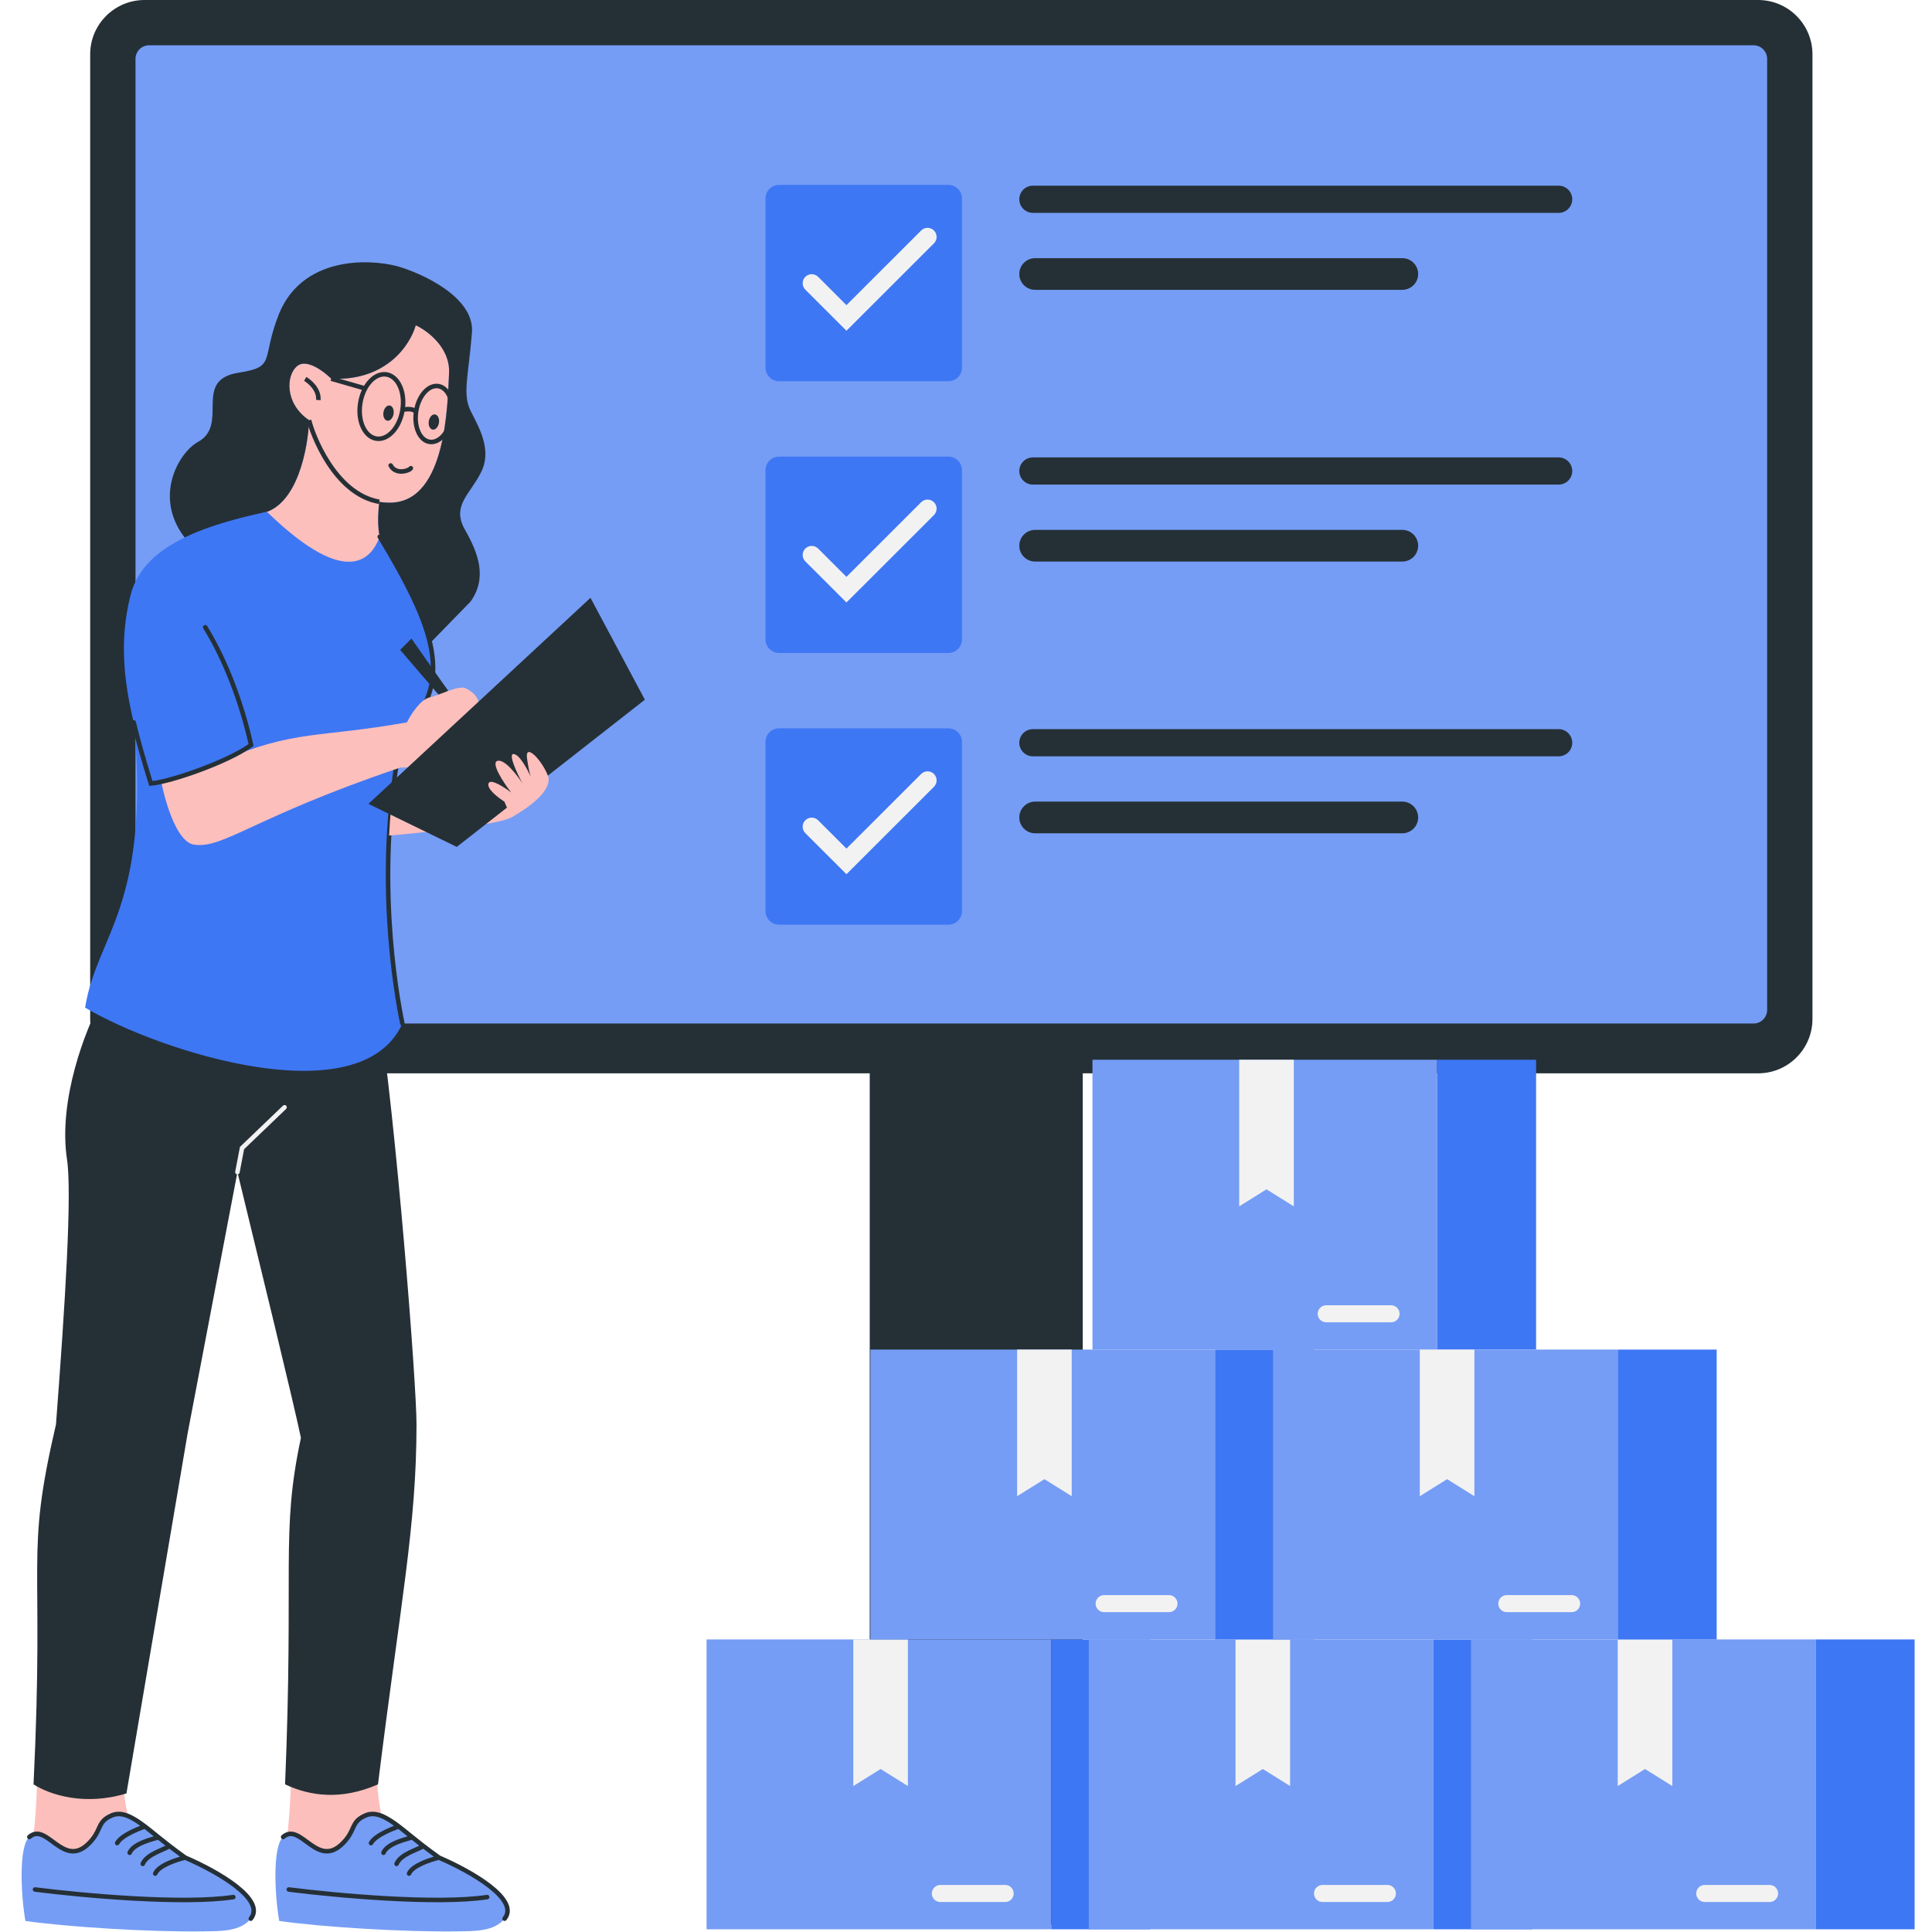 <svg xmlns="http://www.w3.org/2000/svg" xmlns:xlink="http://www.w3.org/1999/xlink" width="500" zoomAndPan="magnify" viewBox="0 0 375 375" height="500" preserveAspectRatio="xMidYMid meet" version="1.0"><defs><clipPath id="9389805679"><path d="M 352 318 L 371.766 318 L 371.766 375 L 352 375 Z M 352 318 " clip-rule="nonzero"/></clipPath></defs><rect x="-37.5" width="450" fill="#ffffff" y="-37.5" height="450" fill-opacity="1"/><rect x="-37.5" width="450" fill="#ffffff" y="-37.5" height="450" fill-opacity="1"/><path fill="#253036" d="M 168.816 176.688 L 210.16 176.688 L 210.16 373.594 L 168.816 373.594 Z M 168.816 176.688 " fill-opacity="1" fill-rule="nonzero"/><path fill="#253036" d="M 17.504 10.547 C 17.504 4.723 22.23 0 28.059 0 L 341.238 0 C 347.07 0 351.797 4.723 351.797 10.547 L 351.797 197.785 C 351.797 203.609 347.07 208.332 341.238 208.332 L 28.059 208.332 C 22.23 208.332 17.504 203.609 17.504 197.785 Z M 17.504 10.547 " fill-opacity="1" fill-rule="nonzero"/><path fill="#759df5" d="M 26.301 11.426 C 26.301 9.973 27.48 8.789 28.941 8.789 L 340.359 8.789 C 341.816 8.789 343 9.973 343 11.426 L 343 196.027 C 343 197.484 341.816 198.664 340.359 198.664 L 28.941 198.664 C 27.48 198.664 26.301 197.484 26.301 196.027 Z M 26.301 11.426 " fill-opacity="1" fill-rule="nonzero"/><path fill="#3e77f4" d="M 148.582 38.523 C 148.582 37.066 149.762 35.887 151.219 35.887 L 184.078 35.887 C 185.539 35.887 186.719 37.066 186.719 38.523 L 186.719 71.355 C 186.719 72.812 185.539 73.996 184.078 73.996 L 151.219 73.996 C 149.762 73.996 148.582 72.812 148.582 71.355 Z M 148.582 38.523 " fill-opacity="1" fill-rule="nonzero"/><path fill="#f2f2f2" d="M 156.309 53.734 C 156.996 53.047 158.113 53.047 158.801 53.734 L 164.297 59.227 L 178.793 44.742 C 179.48 44.055 180.594 44.055 181.281 44.742 C 181.969 45.43 181.969 46.543 181.281 47.23 L 164.297 64.199 L 156.309 56.219 C 155.625 55.531 155.625 54.418 156.309 53.734 Z M 156.309 53.734 " fill-opacity="1" fill-rule="evenodd"/><path fill="#3e77f4" d="M 148.582 91.266 C 148.582 89.809 149.762 88.629 151.219 88.629 L 184.078 88.629 C 185.539 88.629 186.719 89.809 186.719 91.266 L 186.719 124.102 C 186.719 125.555 185.539 126.738 184.078 126.738 L 151.219 126.738 C 149.762 126.738 148.582 125.555 148.582 124.102 Z M 148.582 91.266 " fill-opacity="1" fill-rule="nonzero"/><path fill="#f2f2f2" d="M 156.309 106.477 C 156.996 105.789 158.113 105.789 158.801 106.477 L 164.297 111.969 L 178.793 97.484 C 179.48 96.797 180.594 96.797 181.281 97.484 C 181.969 98.172 181.969 99.285 181.281 99.973 L 164.297 116.941 L 156.309 108.961 C 155.625 108.273 155.625 107.164 156.309 106.477 Z M 156.309 106.477 " fill-opacity="1" fill-rule="evenodd"/><path fill="#3e77f4" d="M 148.582 144.008 C 148.582 142.551 149.762 141.371 151.219 141.371 L 184.078 141.371 C 185.539 141.371 186.719 142.551 186.719 144.008 L 186.719 176.844 C 186.719 178.301 185.539 179.48 184.078 179.48 L 151.219 179.48 C 149.762 179.48 148.582 178.301 148.582 176.844 Z M 148.582 144.008 " fill-opacity="1" fill-rule="nonzero"/><path fill="#f2f2f2" d="M 156.309 159.219 C 156.996 158.531 158.113 158.531 158.801 159.219 L 164.297 164.711 L 178.793 150.227 C 179.48 149.543 180.594 149.543 181.281 150.227 C 181.969 150.914 181.969 152.027 181.281 152.715 L 164.297 169.684 L 156.309 161.703 C 155.625 161.02 155.625 159.906 156.309 159.219 Z M 156.309 159.219 " fill-opacity="1" fill-rule="evenodd"/><path fill="#253036" d="M 197.844 38.68 C 197.844 37.223 199.027 36.039 200.484 36.039 L 302.531 36.039 C 303.988 36.039 305.172 37.223 305.172 38.68 C 305.172 40.133 303.988 41.316 302.531 41.316 L 200.484 41.316 C 199.027 41.316 197.844 40.133 197.844 38.68 Z M 197.844 38.68 " fill-opacity="1" fill-rule="nonzero"/><path fill="#253036" d="M 197.844 91.422 C 197.844 89.965 199.027 88.785 200.484 88.785 L 302.531 88.785 C 303.988 88.785 305.172 89.965 305.172 91.422 C 305.172 92.879 303.988 94.059 302.531 94.059 L 200.484 94.059 C 199.027 94.059 197.844 92.879 197.844 91.422 Z M 197.844 91.422 " fill-opacity="1" fill-rule="nonzero"/><path fill="#253036" d="M 197.844 144.164 C 197.844 142.707 199.027 141.527 200.484 141.527 L 302.531 141.527 C 303.988 141.527 305.172 142.707 305.172 144.164 C 305.172 145.621 303.988 146.801 302.531 146.801 L 200.484 146.801 C 199.027 146.801 197.844 145.621 197.844 144.164 Z M 197.844 144.164 " fill-opacity="1" fill-rule="nonzero"/><path fill="#253036" d="M 197.844 53.184 C 197.844 51.484 199.223 50.105 200.926 50.105 L 272.18 50.105 C 273.883 50.105 275.262 51.484 275.262 53.184 C 275.262 54.883 273.883 56.258 272.18 56.258 L 200.926 56.258 C 199.223 56.258 197.844 54.883 197.844 53.184 Z M 197.844 53.184 " fill-opacity="1" fill-rule="nonzero"/><path fill="#253036" d="M 197.844 105.926 C 197.844 104.227 199.223 102.848 200.926 102.848 L 272.18 102.848 C 273.883 102.848 275.262 104.227 275.262 105.926 C 275.262 107.625 273.883 109 272.18 109 L 200.926 109 C 199.223 109 197.844 107.625 197.844 105.926 Z M 197.844 105.926 " fill-opacity="1" fill-rule="nonzero"/><path fill="#253036" d="M 197.844 158.668 C 197.844 156.969 199.223 155.59 200.926 155.59 L 272.18 155.59 C 273.883 155.59 275.262 156.969 275.262 158.668 C 275.262 160.367 273.883 161.742 272.18 161.742 L 200.926 161.742 C 199.223 161.742 197.844 160.367 197.844 158.668 Z M 197.844 158.668 " fill-opacity="1" fill-rule="nonzero"/><path fill="#759df5" d="M 137.145 318.215 L 204.043 318.215 L 204.043 374.473 L 137.145 374.473 Z M 137.145 318.215 " fill-opacity="1" fill-rule="nonzero"/><path fill="#f2f2f2" d="M 165.625 318.215 L 176.223 318.215 L 176.223 346.672 L 170.926 343.363 L 165.625 346.672 Z M 165.625 318.215 " fill-opacity="1" fill-rule="nonzero"/><path fill="#3e77f4" d="M 223.254 318.215 L 204.043 318.215 L 204.043 374.473 L 223.254 374.473 Z M 223.254 318.215 " fill-opacity="1" fill-rule="nonzero"/><path fill="#f2f2f2" d="M 180.863 367.523 C 180.863 366.609 181.602 365.867 182.52 365.867 L 195.102 365.867 C 196.016 365.867 196.758 366.609 196.758 367.523 C 196.758 368.438 196.016 369.18 195.102 369.18 L 182.52 369.18 C 181.602 369.18 180.863 368.438 180.863 367.523 Z M 180.863 367.523 " fill-opacity="1" fill-rule="nonzero"/><path fill="#759df5" d="M 211.332 318.215 L 278.23 318.215 L 278.23 374.473 L 211.332 374.473 Z M 211.332 318.215 " fill-opacity="1" fill-rule="nonzero"/><path fill="#f2f2f2" d="M 239.812 318.215 L 250.41 318.215 L 250.41 346.672 L 245.113 343.363 L 239.812 346.672 Z M 239.812 318.215 " fill-opacity="1" fill-rule="nonzero"/><path fill="#3e77f4" d="M 297.441 318.215 L 278.23 318.215 L 278.23 374.473 L 297.441 374.473 Z M 297.441 318.215 " fill-opacity="1" fill-rule="nonzero"/><path fill="#f2f2f2" d="M 255.047 367.523 C 255.047 366.609 255.789 365.867 256.703 365.867 L 269.289 365.867 C 270.203 365.867 270.945 366.609 270.945 367.523 C 270.945 368.438 270.203 369.18 269.289 369.18 L 256.703 369.18 C 255.789 369.18 255.047 368.438 255.047 367.523 Z M 255.047 367.523 " fill-opacity="1" fill-rule="nonzero"/><path fill="#759df5" d="M 285.516 318.215 L 352.414 318.215 L 352.414 374.473 L 285.516 374.473 Z M 285.516 318.215 " fill-opacity="1" fill-rule="nonzero"/><path fill="#f2f2f2" d="M 314 318.215 L 324.598 318.215 L 324.598 346.672 L 319.297 343.363 L 314 346.672 Z M 314 318.215 " fill-opacity="1" fill-rule="nonzero"/><g clip-path="url(#9389805679)"><path fill="#3e77f4" d="M 371.625 318.215 L 352.418 318.215 L 352.418 374.473 L 371.625 374.473 Z M 371.625 318.215 " fill-opacity="1" fill-rule="nonzero"/></g><path fill="#f2f2f2" d="M 329.234 367.523 C 329.234 366.609 329.973 365.867 330.891 365.867 L 343.473 365.867 C 344.387 365.867 345.129 366.609 345.129 367.523 C 345.129 368.438 344.387 369.18 343.473 369.18 L 330.891 369.18 C 329.973 369.18 329.234 368.438 329.234 367.523 Z M 329.234 367.523 " fill-opacity="1" fill-rule="nonzero"/><path fill="#759df5" d="M 168.941 261.953 L 235.84 261.953 L 235.84 318.215 L 168.941 318.215 Z M 168.941 261.953 " fill-opacity="1" fill-rule="nonzero"/><path fill="#f2f2f2" d="M 197.422 261.953 L 208.02 261.953 L 208.02 290.414 L 202.723 287.105 L 197.422 290.414 Z M 197.422 261.953 " fill-opacity="1" fill-rule="nonzero"/><path fill="#3e77f4" d="M 255.047 261.953 L 235.84 261.953 L 235.84 318.215 L 255.047 318.215 Z M 255.047 261.953 " fill-opacity="1" fill-rule="nonzero"/><path fill="#f2f2f2" d="M 212.656 311.266 C 212.656 310.352 213.398 309.609 214.312 309.609 L 226.898 309.609 C 227.812 309.609 228.555 310.352 228.555 311.266 C 228.555 312.18 227.812 312.918 226.898 312.918 L 214.312 312.918 C 213.398 312.918 212.656 312.18 212.656 311.266 Z M 212.656 311.266 " fill-opacity="1" fill-rule="nonzero"/><path fill="#759df5" d="M 212.047 205.695 L 278.945 205.695 L 278.945 261.953 L 212.047 261.953 Z M 212.047 205.695 " fill-opacity="1" fill-rule="nonzero"/><path fill="#f2f2f2" d="M 240.527 205.695 L 251.129 205.695 L 251.129 234.156 L 245.828 230.848 L 240.527 234.156 Z M 240.527 205.695 " fill-opacity="1" fill-rule="nonzero"/><path fill="#3e77f4" d="M 298.156 205.695 L 278.945 205.695 L 278.945 261.953 L 298.156 261.953 Z M 298.156 205.695 " fill-opacity="1" fill-rule="nonzero"/><path fill="#f2f2f2" d="M 255.762 255.004 C 255.762 254.094 256.504 253.352 257.418 253.352 L 270.004 253.352 C 270.918 253.352 271.66 254.094 271.66 255.004 C 271.66 255.918 270.918 256.66 270.004 256.66 L 257.418 256.66 C 256.504 256.66 255.762 255.918 255.762 255.004 Z M 255.762 255.004 " fill-opacity="1" fill-rule="nonzero"/><path fill="#759df5" d="M 247.098 261.953 L 314 261.953 L 314 318.215 L 247.098 318.215 Z M 247.098 261.953 " fill-opacity="1" fill-rule="nonzero"/><path fill="#f2f2f2" d="M 275.582 261.953 L 286.18 261.953 L 286.18 290.414 L 280.879 287.105 L 275.582 290.414 Z M 275.582 261.953 " fill-opacity="1" fill-rule="nonzero"/><path fill="#3e77f4" d="M 333.207 261.953 L 314 261.953 L 314 318.215 L 333.207 318.215 Z M 333.207 261.953 " fill-opacity="1" fill-rule="nonzero"/><path fill="#f2f2f2" d="M 290.816 311.266 C 290.816 310.352 291.559 309.609 292.473 309.609 L 305.059 309.609 C 305.973 309.609 306.711 310.352 306.711 311.266 C 306.711 312.18 305.973 312.918 305.059 312.918 L 292.473 312.918 C 291.559 312.918 290.816 312.18 290.816 311.266 Z M 290.816 311.266 " fill-opacity="1" fill-rule="nonzero"/><path fill="#fcbfbc" d="M 54.035 362.848 C 56.371 360.609 56.582 342.363 56.551 341.949 L 73.145 340.852 C 73.172 341.266 72.348 356.648 78.309 358.723 C 73.742 364.688 58.387 363.652 54.035 362.848 Z M 54.035 362.848 " fill-opacity="1" fill-rule="nonzero"/><path fill="#759df5" d="M 71.008 352.352 C 67.984 353.629 69.152 355.156 66.52 357.805 C 61.523 362.824 58.363 353.562 54.961 356.555 C 52.836 358.426 53.344 368.055 54.199 372.863 C 62.418 374.016 78.184 375.035 88.895 374.875 C 92.113 374.828 95.922 374.918 97.941 372.418 C 100.945 368.695 91.492 363.258 85.211 360.562 C 84.141 359.801 83.109 359.023 82.156 358.297 L 81.887 358.09 C 81.25 357.598 80.629 357.102 80.027 356.613 C 79.105 355.867 78.223 355.145 77.379 354.504 C 75.004 352.703 72.91 351.547 71.008 352.352 Z M 71.008 352.352 " fill-opacity="1" fill-rule="nonzero"/><path fill="#253036" d="M 73.855 352.859 C 72.867 352.473 71.992 352.414 71.18 352.758 C 70.461 353.059 70.023 353.367 69.715 353.68 C 69.41 353.992 69.215 354.332 69.016 354.754 C 68.961 354.867 68.906 354.98 68.852 355.105 C 68.488 355.906 68.031 356.91 66.832 358.113 C 65.512 359.441 64.25 359.875 63.035 359.742 C 61.859 359.613 60.809 358.957 59.887 358.297 C 59.656 358.137 59.449 357.98 59.246 357.832 C 59.012 357.66 58.785 357.488 58.543 357.32 C 58.109 357.016 57.707 356.766 57.324 356.598 C 56.941 356.434 56.598 356.359 56.273 356.395 C 55.953 356.426 55.617 356.562 55.25 356.887 C 55.066 357.047 54.789 357.027 54.629 356.848 C 54.469 356.664 54.484 356.387 54.668 356.227 C 55.152 355.801 55.656 355.57 56.184 355.52 C 56.703 355.465 57.203 355.586 57.672 355.793 C 58.141 355.992 58.602 356.285 59.047 356.602 C 59.281 356.766 59.539 356.953 59.789 357.141 C 60 357.293 60.203 357.445 60.398 357.582 C 61.312 358.238 62.203 358.766 63.133 358.871 C 64.02 358.969 65.027 358.68 66.207 357.492 C 67.293 356.406 67.688 355.535 68.051 354.742 C 68.109 354.621 68.164 354.496 68.219 354.375 C 68.438 353.926 68.68 353.48 69.086 353.062 C 69.496 352.648 70.043 352.281 70.836 351.945 C 71.926 351.488 73.051 351.602 74.176 352.043 C 75.293 352.48 76.449 353.25 77.645 354.152 C 78.363 354.699 79.105 355.301 79.871 355.922 C 80.016 356.039 80.156 356.152 80.305 356.273 C 80.906 356.758 81.52 357.254 82.152 357.738 L 82.426 357.949 C 83.363 358.664 84.379 359.43 85.426 360.176 C 88.574 361.531 92.523 363.574 95.328 365.758 C 96.73 366.852 97.887 368.012 98.492 369.172 C 98.797 369.754 98.973 370.359 98.953 370.965 C 98.934 371.578 98.711 372.16 98.281 372.695 C 98.129 372.883 97.852 372.914 97.664 372.762 C 97.473 372.605 97.445 372.332 97.598 372.141 C 97.918 371.746 98.059 371.344 98.074 370.938 C 98.086 370.52 97.969 370.07 97.711 369.578 C 97.195 368.586 96.156 367.52 94.785 366.453 C 92.094 364.352 88.27 362.363 85.168 361.023 C 84.352 361.219 83.164 361.582 82.094 362.07 C 81.531 362.328 81.008 362.617 80.598 362.926 C 80.184 363.238 79.918 363.547 79.801 363.828 C 79.711 364.055 79.453 364.164 79.23 364.07 C 79.004 363.98 78.895 363.723 78.988 363.5 C 79.188 363 79.598 362.578 80.07 362.223 C 80.551 361.863 81.129 361.547 81.73 361.273 C 82.555 360.895 83.441 360.59 84.195 360.371 C 83.48 359.852 82.793 359.332 82.137 358.836 C 81.891 358.98 81.582 359.121 81.273 359.258 C 81.168 359.305 81.059 359.352 80.945 359.402 C 80.562 359.57 80.148 359.754 79.734 359.957 C 79.203 360.223 78.691 360.52 78.27 360.855 C 77.848 361.191 77.539 361.555 77.379 361.945 C 77.289 362.172 77.031 362.281 76.805 362.188 C 76.582 362.098 76.473 361.84 76.562 361.617 C 76.801 361.035 77.23 360.559 77.719 360.168 C 78.211 359.773 78.785 359.449 79.34 359.172 C 79.777 358.957 80.215 358.762 80.605 358.594 C 80.711 358.547 80.816 358.5 80.914 358.453 C 81.086 358.379 81.238 358.309 81.371 358.246 C 80.883 357.867 80.402 357.484 79.938 357.109 C 79.883 357.125 79.824 357.141 79.766 357.156 C 79.688 357.184 79.598 357.207 79.504 357.234 L 79.473 357.242 C 79.367 357.273 79.25 357.305 79.129 357.34 C 78.645 357.48 78.051 357.66 77.457 357.895 C 76.863 358.125 76.277 358.402 75.805 358.73 C 75.324 359.059 74.992 359.414 74.84 359.789 C 74.746 360.016 74.492 360.125 74.266 360.031 C 74.043 359.941 73.934 359.684 74.023 359.461 C 74.266 358.859 74.754 358.383 75.305 358.008 C 75.859 357.625 76.512 357.32 77.141 357.074 C 77.77 356.828 78.391 356.637 78.887 356.496 C 78.961 356.473 79.035 356.453 79.105 356.434 C 78.484 355.93 77.887 355.449 77.309 355.004 C 77.281 355.012 77.258 355.023 77.23 355.031 C 76.762 355.211 75.93 355.531 75.039 355.969 C 74.469 356.25 73.898 356.57 73.418 356.918 C 72.93 357.266 72.574 357.621 72.395 357.953 C 72.277 358.168 72.012 358.246 71.797 358.129 C 71.586 358.016 71.504 357.746 71.621 357.535 C 71.895 357.031 72.375 356.586 72.902 356.203 C 73.438 355.816 74.059 355.473 74.652 355.18 C 75.32 354.852 75.984 354.574 76.473 354.383 C 75.539 353.711 74.672 353.18 73.855 352.859 Z M 55.621 366.695 C 55.652 366.453 55.871 366.285 56.113 366.316 C 60.883 366.918 68.078 367.652 75.289 368.051 C 82.508 368.449 89.707 368.512 94.492 367.789 C 94.734 367.754 94.957 367.918 94.992 368.16 C 95.031 368.398 94.863 368.625 94.625 368.66 C 89.742 369.395 82.465 369.328 75.242 368.926 C 68.008 368.527 60.789 367.793 56.004 367.188 C 55.762 367.156 55.59 366.938 55.621 366.695 Z M 55.621 366.695 " fill-opacity="1" fill-rule="evenodd"/><path fill="#fcbfbc" d="M 4.77 362.848 C 7.105 360.609 7.316 342.359 7.285 341.949 L 23.879 340.852 C 23.906 341.262 23.082 356.645 29.043 358.723 C 24.477 364.688 9.121 363.652 4.77 362.848 Z M 4.77 362.848 " fill-opacity="1" fill-rule="nonzero"/><path fill="#759df5" d="M 21.742 352.352 C 18.719 353.629 19.887 355.156 17.254 357.805 C 12.258 362.824 9.098 353.562 5.691 356.555 C 3.57 358.426 4.078 368.055 4.934 372.863 C 13.152 374.016 28.918 375.035 39.629 374.875 C 42.848 374.828 46.656 374.918 48.676 372.418 C 51.68 368.695 42.227 363.258 35.945 360.562 C 34.875 359.801 33.844 359.023 32.891 358.297 L 32.621 358.09 C 31.984 357.598 31.363 357.102 30.762 356.613 C 29.84 355.867 28.957 355.145 28.113 354.504 C 25.738 352.703 23.645 351.547 21.742 352.352 Z M 21.742 352.352 " fill-opacity="1" fill-rule="nonzero"/><path fill="#253036" d="M 24.59 352.859 C 23.602 352.473 22.727 352.414 21.914 352.758 C 21.199 353.059 20.758 353.367 20.453 353.68 C 20.145 353.992 19.949 354.332 19.75 354.754 C 19.695 354.867 19.645 354.98 19.59 355.105 C 19.223 355.906 18.766 356.91 17.566 358.113 C 16.246 359.441 14.984 359.875 13.77 359.742 C 12.594 359.613 11.543 358.957 10.621 358.297 C 10.395 358.137 10.184 357.98 9.984 357.832 C 9.746 357.66 9.52 357.488 9.277 357.32 C 8.844 357.016 8.445 356.766 8.059 356.598 C 7.676 356.434 7.332 356.359 7.008 356.395 C 6.691 356.426 6.352 356.562 5.984 356.887 C 5.801 357.047 5.523 357.027 5.363 356.848 C 5.203 356.664 5.219 356.387 5.402 356.227 C 5.887 355.801 6.391 355.57 6.918 355.52 C 7.438 355.465 7.938 355.586 8.406 355.793 C 8.875 355.992 9.336 356.285 9.781 356.602 C 10.016 356.766 10.273 356.953 10.527 357.141 C 10.734 357.293 10.941 357.445 11.133 357.582 C 12.051 358.238 12.938 358.766 13.867 358.871 C 14.754 358.969 15.766 358.68 16.941 357.492 C 18.027 356.406 18.426 355.535 18.785 354.742 C 18.844 354.621 18.898 354.496 18.957 354.375 C 19.172 353.926 19.414 353.48 19.824 353.062 C 20.23 352.648 20.777 352.281 21.57 351.945 C 22.66 351.488 23.785 351.602 24.91 352.043 C 26.027 352.48 27.184 353.25 28.379 354.152 C 29.098 354.699 29.84 355.301 30.605 355.922 C 30.75 356.039 30.895 356.152 31.039 356.273 C 31.641 356.758 32.258 357.254 32.891 357.738 L 33.16 357.949 C 34.098 358.664 35.113 359.43 36.16 360.176 C 39.312 361.531 43.262 363.574 46.062 365.758 C 47.465 366.852 48.621 368.012 49.227 369.172 C 49.531 369.754 49.707 370.359 49.688 370.965 C 49.668 371.578 49.449 372.16 49.016 372.695 C 48.863 372.883 48.586 372.914 48.398 372.762 C 48.211 372.605 48.18 372.332 48.332 372.141 C 48.652 371.746 48.797 371.344 48.809 370.938 C 48.824 370.52 48.703 370.07 48.445 369.578 C 47.93 368.586 46.891 367.52 45.523 366.453 C 42.828 364.352 39.008 362.363 35.906 361.023 C 35.09 361.219 33.898 361.582 32.828 362.07 C 32.266 362.328 31.746 362.617 31.336 362.926 C 30.918 363.238 30.652 363.547 30.539 363.828 C 30.445 364.055 30.191 364.164 29.965 364.07 C 29.738 363.98 29.633 363.723 29.723 363.5 C 29.926 363 30.332 362.578 30.805 362.223 C 31.285 361.863 31.863 361.547 32.465 361.273 C 33.289 360.895 34.176 360.59 34.93 360.371 C 34.215 359.852 33.527 359.332 32.875 358.836 C 32.625 358.98 32.32 359.121 32.008 359.258 C 31.902 359.305 31.793 359.352 31.684 359.402 C 31.297 359.57 30.883 359.754 30.469 359.957 C 29.938 360.223 29.426 360.52 29.004 360.855 C 28.582 361.191 28.273 361.555 28.113 361.945 C 28.023 362.172 27.766 362.281 27.543 362.188 C 27.316 362.098 27.207 361.84 27.301 361.617 C 27.535 361.035 27.965 360.559 28.453 360.168 C 28.945 359.773 29.52 359.449 30.078 359.172 C 30.512 358.957 30.949 358.762 31.34 358.594 C 31.445 358.547 31.551 358.5 31.648 358.453 C 31.82 358.379 31.973 358.309 32.105 358.246 C 31.617 357.867 31.141 357.484 30.672 357.109 C 30.617 357.125 30.559 357.141 30.5 357.156 C 30.422 357.184 30.332 357.207 30.238 357.234 L 30.207 357.242 C 30.102 357.273 29.988 357.305 29.863 357.34 C 29.379 357.48 28.785 357.66 28.191 357.895 C 27.598 358.125 27.016 358.402 26.539 358.73 C 26.059 359.059 25.727 359.414 25.574 359.789 C 25.484 360.016 25.227 360.125 25 360.031 C 24.777 359.941 24.668 359.684 24.758 359.461 C 25.004 358.859 25.492 358.383 26.039 358.008 C 26.594 357.625 27.246 357.32 27.875 357.074 C 28.504 356.828 29.125 356.637 29.621 356.496 C 29.695 356.473 29.77 356.453 29.84 356.434 C 29.219 355.93 28.621 355.449 28.043 355.004 C 28.02 355.012 27.992 355.023 27.965 355.031 C 27.496 355.211 26.664 355.531 25.777 355.969 C 25.203 356.25 24.633 356.57 24.152 356.918 C 23.664 357.266 23.309 357.621 23.129 357.953 C 23.016 358.168 22.746 358.246 22.535 358.129 C 22.32 358.016 22.238 357.746 22.355 357.535 C 22.629 357.031 23.109 356.586 23.637 356.203 C 24.172 355.816 24.793 355.473 25.387 355.18 C 26.055 354.852 26.723 354.574 27.211 354.383 C 26.273 353.711 25.406 353.18 24.59 352.859 Z M 6.355 366.695 C 6.387 366.453 6.605 366.285 6.848 366.316 C 11.617 366.918 18.816 367.652 26.023 368.051 C 33.246 368.449 40.441 368.512 45.227 367.789 C 45.469 367.754 45.691 367.918 45.727 368.16 C 45.766 368.398 45.598 368.625 45.359 368.66 C 40.477 369.395 33.199 369.328 25.977 368.926 C 18.742 368.527 11.523 367.793 6.738 367.188 C 6.496 367.156 6.324 366.938 6.355 366.695 Z M 6.355 366.695 " fill-opacity="1" fill-rule="evenodd"/><path fill="#253036" d="M 13.004 225.035 C 11.242 213.434 16.668 199.691 19.602 194.27 C 29.719 198.516 55.316 204.465 73.266 194.27 C 76.93 218.004 80.844 268.441 80.844 276.461 C 80.844 296.238 77.766 310.742 73.367 346.344 C 66.328 349.418 60.316 348.688 55.332 346.344 C 57.09 304.148 54.453 297.555 58.41 279.098 C 56.941 272.039 50.477 245.645 46.086 227.508 L 36.418 278.219 L 24.543 348.102 C 16.449 350.562 9.734 348.395 6.508 346.344 C 8.707 301.074 4.746 302.832 10.867 276.461 C 12.645 253.121 14 231.613 13.004 225.035 Z M 13.004 225.035 " fill-opacity="1" fill-rule="nonzero"/><path fill="#f2f2f2" d="M 55.547 214.621 C 55.715 214.797 55.711 215.074 55.535 215.242 L 47.379 223.059 L 46.516 227.59 C 46.473 227.828 46.242 227.984 46 227.938 C 45.762 227.895 45.605 227.664 45.652 227.426 L 46.57 222.617 L 54.926 214.609 C 55.102 214.441 55.379 214.445 55.547 214.621 Z M 55.547 214.621 " fill-opacity="1" fill-rule="evenodd"/><path fill="#fcbfbc" d="M 50.902 99.613 C 57.73 98.137 59.805 86.965 59.988 81.559 C 60.531 83.957 64.805 95.852 73.617 97.402 C 73.441 98.75 73.273 101.25 73.539 103.25 C 73.73 104.699 73.875 106.332 72.98 107.488 C 67.344 114.793 56.145 105.586 50.902 99.613 Z M 50.902 99.613 " fill-opacity="1" fill-rule="nonzero"/><path fill="#fcbfbc" d="M 64.289 73.504 C 74.957 74.012 79.602 66.988 80.695 63.137 C 82.953 64.176 87.406 67.484 87.16 72.418 C 86.855 78.586 86.621 97.031 76.117 97.555 C 75.246 97.598 74.414 97.543 73.617 97.402 C 64.805 95.852 60.531 83.957 59.984 81.559 C 55.125 78.27 55.52 72.621 57.797 70.965 C 59.621 69.641 62.887 72.105 64.289 73.504 Z M 64.289 73.504 " fill-opacity="1" fill-rule="nonzero"/><path fill="#253036" d="M 75.629 89.953 C 75.414 90.062 75.328 90.328 75.438 90.543 C 76.016 91.672 77.102 91.98 78.016 91.949 C 78.477 91.934 78.914 91.832 79.27 91.695 C 79.449 91.625 79.613 91.547 79.75 91.457 C 79.883 91.371 80.02 91.258 80.113 91.121 C 80.254 90.922 80.199 90.648 80 90.512 C 79.801 90.371 79.527 90.426 79.391 90.625 C 79.391 90.625 79.383 90.633 79.363 90.652 C 79.344 90.668 79.312 90.691 79.273 90.715 C 79.195 90.766 79.086 90.824 78.953 90.875 C 78.684 90.977 78.344 91.059 77.988 91.07 C 77.273 91.094 76.59 90.859 76.223 90.145 C 76.109 89.926 75.844 89.84 75.629 89.953 Z M 75.629 89.953 " fill-opacity="1" fill-rule="evenodd"/><path fill="#253036" d="M 60.578 75.316 C 60.074 74.66 59.438 74.168 59.02 73.926 L 59.461 73.164 C 59.965 73.457 60.691 74.023 61.277 74.781 C 61.859 75.543 62.328 76.543 62.223 77.684 L 61.348 77.605 C 61.422 76.758 61.082 75.977 60.578 75.316 Z M 64.074 89.559 C 66.285 92.988 69.469 96.223 73.695 96.969 L 73.543 97.836 C 68.957 97.027 65.598 93.539 63.332 90.035 C 61.066 86.523 59.84 82.902 59.559 81.656 L 60.418 81.461 C 60.68 82.613 61.863 86.137 64.074 89.559 Z M 64.074 89.559 " fill-opacity="1" fill-rule="evenodd"/><path fill="#253036" d="M 64.289 73.504 C 74.957 74.012 79.602 66.988 80.699 63.137 C 82.953 64.176 87.406 67.484 87.164 72.418 C 86.855 78.586 86.625 97.031 76.117 97.555 C 75.246 97.598 74.414 97.543 73.617 97.402 C 73.438 98.805 73.262 101.449 73.57 103.484 C 76.883 109 80.289 115.988 81.723 119.109 C 82.375 120.531 82.715 121.574 83.48 124.824 L 91.316 116.785 C 94.66 112.137 92.801 107.293 90.246 102.816 C 87.617 98.195 91.148 96.066 93.352 91.711 C 95.555 87.355 93.035 83.094 91.371 79.805 C 89.707 76.52 90.934 73.016 91.605 64.551 C 92.141 57.781 82.199 53.152 77.164 51.684 C 71.41 50.156 58.758 49.844 54.195 60.816 C 50.582 69.82 53.758 71.188 46.316 72.34 C 37.18 73.75 44.703 82.5 38.289 85.855 C 34.52 88.059 29.492 96.961 36.418 105.047 L 50.902 99.613 C 57.73 98.137 59.805 86.965 59.988 81.559 C 55.129 78.27 55.52 72.621 57.797 70.965 C 59.621 69.641 62.887 72.105 64.289 73.504 Z M 64.289 73.504 " fill-opacity="1" fill-rule="nonzero"/><path fill="#253036" d="M 72.148 74.34 C 71.293 75.281 70.621 76.68 70.359 78.328 C 70.098 79.977 70.305 81.516 70.828 82.672 C 71.355 83.832 72.168 84.555 73.109 84.703 C 74.047 84.852 75.047 84.418 75.902 83.477 C 76.758 82.539 77.43 81.137 77.691 79.488 C 77.953 77.844 77.746 76.301 77.223 75.145 C 76.699 73.984 75.883 73.262 74.945 73.113 C 74.004 72.965 73.008 73.402 72.148 74.34 Z M 71.5 73.75 C 72.484 72.672 73.758 72.035 75.082 72.246 C 76.406 72.457 77.422 73.453 78.023 74.781 C 78.559 75.961 78.789 77.441 78.641 79.008 C 78.906 78.973 79.207 78.957 79.504 78.977 C 79.805 78.992 80.141 79.051 80.449 79.191 C 80.742 77.855 81.32 76.691 82.062 75.852 C 82.902 74.906 83.996 74.328 85.148 74.512 C 86.301 74.691 87.164 75.582 87.668 76.738 C 88.172 77.906 88.348 79.406 88.102 80.969 C 87.855 82.531 87.223 83.902 86.383 84.855 C 85.543 85.801 84.449 86.379 83.297 86.195 C 82.168 86.02 81.312 85.16 80.805 84.031 C 80.32 82.949 80.121 81.57 80.289 80.117 C 80.113 79.969 79.828 79.875 79.449 79.852 C 79.121 79.832 78.781 79.867 78.512 79.922 C 78.195 81.59 77.484 83.047 76.555 84.066 C 75.57 85.145 74.297 85.781 72.969 85.57 C 71.645 85.359 70.629 84.363 70.027 83.035 C 69.422 81.703 69.207 79.984 69.492 78.191 C 69.773 76.398 70.512 74.832 71.5 73.75 Z M 82.723 76.434 C 82.008 77.242 81.438 78.453 81.211 79.879 C 81.203 79.93 81.195 79.98 81.188 80.035 C 80.996 81.426 81.176 82.715 81.609 83.672 C 82.039 84.637 82.695 85.211 83.434 85.328 C 84.184 85.449 85.004 85.086 85.723 84.273 C 86.438 83.465 87.008 82.254 87.234 80.832 C 87.457 79.406 87.289 78.082 86.859 77.09 C 86.43 76.094 85.762 75.5 85.012 75.379 C 84.258 75.262 83.441 75.621 82.723 76.434 Z M 82.723 76.434 " fill-opacity="1" fill-rule="evenodd"/><path fill="#253036" d="M 76.395 80.34 C 76.266 81.156 75.719 81.746 75.176 81.66 C 74.633 81.574 74.297 80.844 74.426 80.027 C 74.555 79.215 75.098 78.625 75.641 78.711 C 76.188 78.797 76.523 79.527 76.395 80.34 Z M 76.395 80.34 " fill-opacity="1" fill-rule="nonzero"/><path fill="#253036" d="M 85.199 82.07 C 85.07 82.887 84.523 83.477 83.98 83.391 C 83.438 83.305 83.102 82.574 83.23 81.758 C 83.359 80.945 83.906 80.352 84.449 80.441 C 84.992 80.527 85.328 81.254 85.199 82.07 Z M 85.199 82.07 " fill-opacity="1" fill-rule="nonzero"/><path fill="#253036" d="M 70.602 75.785 L 64.168 73.926 L 64.414 73.082 L 70.844 74.938 Z M 70.602 75.785 " fill-opacity="1" fill-rule="evenodd"/><path fill="#3e77f4" d="M 51.812 99.332 C 68.086 115.156 72.387 107.684 73.707 104.168 C 84.262 121.746 88.449 132.453 78.105 142.406 C 72.473 168.426 76.93 193.098 78.105 198.664 C 70.012 216.598 31.184 204.23 16.523 195.586 C 18.723 181.523 29.129 176.25 26.051 140.648 C 23.941 131.938 23.195 124.082 25.32 115.594 C 27.52 106.805 37.297 102.41 51.812 99.332 Z M 51.812 99.332 " fill-opacity="1" fill-rule="nonzero"/><path fill="#253036" d="M 73.48 103.789 C 73.688 103.664 73.957 103.73 74.082 103.941 C 79.355 112.727 83.086 119.859 84.176 126.07 C 84.723 129.188 84.605 132.082 83.684 134.844 C 82.77 137.566 81.078 140.133 78.504 142.629 C 72.938 168.512 77.367 193.035 78.535 198.574 C 78.586 198.812 78.434 199.043 78.195 199.094 C 77.957 199.145 77.723 198.992 77.672 198.754 C 76.496 193.164 72.023 168.422 77.676 142.312 L 77.703 142.184 L 77.797 142.09 C 80.344 139.641 81.977 137.16 82.848 134.562 C 83.719 131.969 83.836 129.223 83.309 126.223 C 82.25 120.195 78.609 113.191 73.328 104.391 C 73.203 104.184 73.27 103.914 73.48 103.789 Z M 73.48 103.789 " fill-opacity="1" fill-rule="evenodd"/><path fill="#253036" d="M 77.664 126.145 L 79.863 123.945 C 81.895 126.859 85.742 132.363 86.973 134.023 L 85.582 135.371 Z M 77.664 126.145 " fill-opacity="1" fill-rule="nonzero"/><path fill="#fcbfbc" d="M 99.219 158.668 C 96.754 160.074 82.391 161.598 75.52 162.184 C 75.625 160.172 75.777 158.117 75.984 156.031 L 97.898 155.59 C 96.723 154.859 94.465 153.129 94.816 152.074 C 95.172 151.02 97.898 152.809 99.219 153.832 C 97.75 151.926 95.172 148.031 96.578 147.68 C 97.984 147.328 100.391 150.465 101.418 152.074 C 100.391 150.168 98.602 146.359 99.656 146.359 C 100.84 146.359 102.496 149.543 103.035 150.832 C 102.852 150.266 102.562 149.121 102.297 147.238 C 101.855 144.164 104.934 147.238 106.254 150.316 C 107.574 153.395 102.297 156.91 99.219 158.668 Z M 99.219 158.668 " fill-opacity="1" fill-rule="nonzero"/><path fill="#fcbfbc" d="M 77.664 148.996 C 49.074 158.668 43.355 164.82 37.637 163.941 C 34.473 163.457 32.211 156.336 31.277 151.637 L 42.914 147.68 C 57.43 141.527 61.828 143.285 78.984 140.207 C 79.715 138.742 81.621 135.723 83.383 135.371 C 85.141 135.02 89.102 132.883 90.418 133.613 C 97.898 137.129 88.574 148.996 77.664 148.996 Z M 77.664 148.996 " fill-opacity="1" fill-rule="nonzero"/><path fill="#253036" d="M 88.66 164.383 L 71.508 156.031 L 114.613 116.035 L 125.168 135.812 Z M 88.66 164.383 " fill-opacity="1" fill-rule="nonzero"/><path fill="#fcbfbc" d="M 106.254 150.316 C 107.574 153.395 102.297 156.91 99.219 158.668 L 97.898 155.59 C 96.723 154.859 94.465 153.129 94.816 152.074 C 95.172 151.02 97.898 152.809 99.219 153.832 C 97.75 151.926 95.172 148.031 96.578 147.68 C 97.984 147.328 100.391 150.465 101.418 152.074 C 100.391 150.168 98.602 146.359 99.656 146.359 C 100.84 146.359 102.496 149.543 103.035 150.832 C 102.852 150.266 102.562 149.121 102.297 147.238 C 101.855 144.164 104.934 147.238 106.254 150.316 Z M 106.254 150.316 " fill-opacity="1" fill-rule="nonzero"/><path fill="#253036" d="M 39.605 121.375 C 39.812 121.246 40.086 121.312 40.211 121.516 C 44.301 128.16 47.395 136.559 49.164 144.508 L 49.223 144.785 L 48.996 144.953 C 46.832 146.578 42.871 148.391 39.008 149.828 C 35.145 151.266 31.285 152.359 29.312 152.512 L 28.961 152.539 L 28.859 152.203 C 27.566 148.012 26.41 144.082 25.516 140.309 C 25.461 140.074 25.605 139.836 25.844 139.781 C 26.078 139.723 26.316 139.871 26.371 140.105 C 27.234 143.75 28.348 147.539 29.594 151.602 C 31.531 151.367 35.07 150.352 38.699 149.004 C 42.414 147.621 46.137 145.918 48.242 144.418 C 46.48 136.625 43.441 128.441 39.461 121.977 C 39.336 121.77 39.398 121.5 39.605 121.375 Z M 39.605 121.375 " fill-opacity="1" fill-rule="evenodd"/></svg>